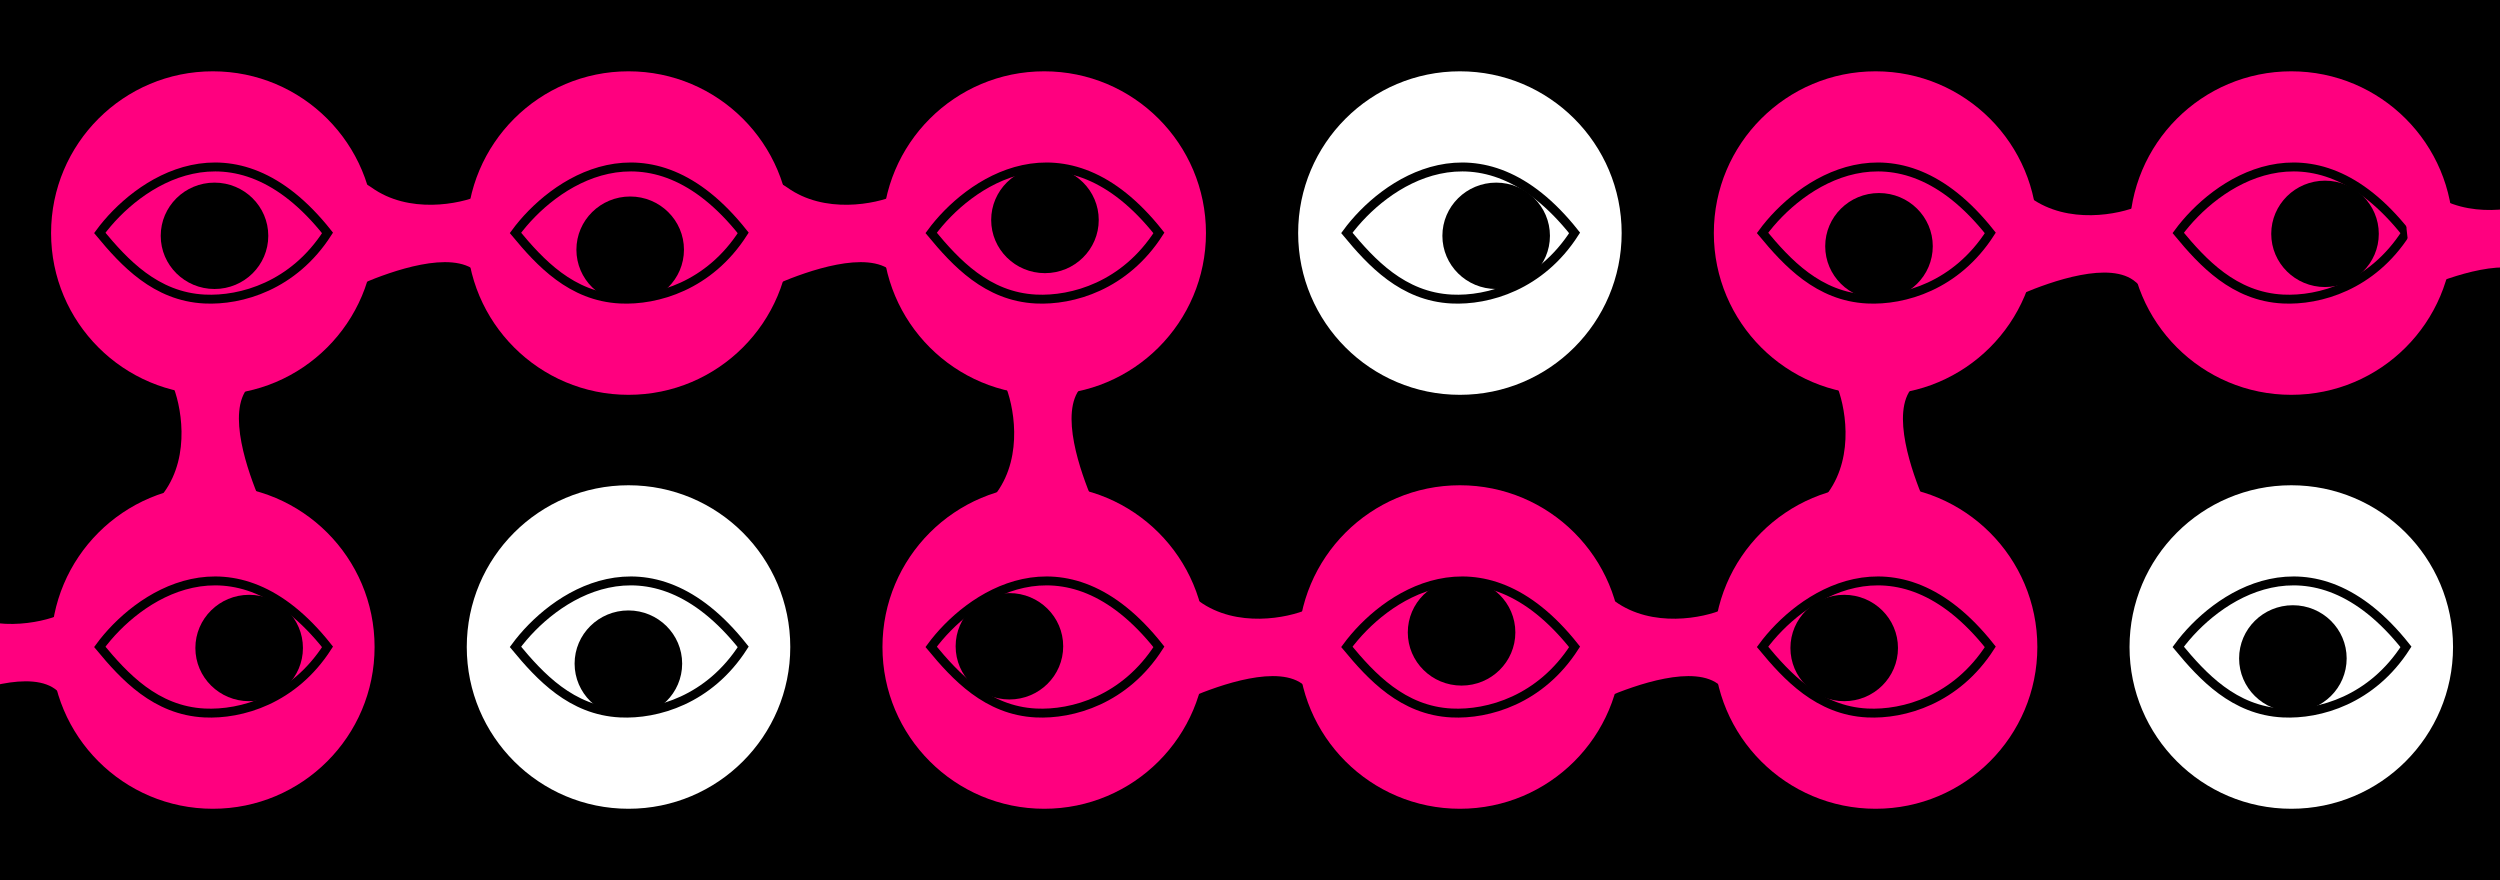 <svg width="1440" height="507" viewBox="0 0 1440 507" fill="none" xmlns="http://www.w3.org/2000/svg">
<rect x="0" y="0" width="1440" height="507" fill="#333333" stroke="none"/>
<g clip-path="url(#clip0_316_2641)">
<rect width="506.927" height="1440" transform="translate(1440) rotate(90)" fill="black"/>
<ellipse cx="122.591" cy="134.246" rx="93.17" ry="93.17" transform="rotate(-90 122.591 134.246)" fill="#FF007F"/>
<ellipse cx="122.591" cy="372.68" rx="93.17" ry="93.17" transform="rotate(-90 122.591 372.68)" fill="#FF007F"/>
<ellipse cx="362.028" cy="134.246" rx="93.17" ry="93.17" transform="rotate(-90 362.028 134.246)" fill="#FF007F"/>
<ellipse cx="362.028" cy="372.68" rx="93.17" ry="93.17" transform="rotate(-90 362.028 372.68)" fill="white"/>
<ellipse cx="601.467" cy="134.246" rx="93.17" ry="93.17" transform="rotate(-90 601.467 134.246)" fill="#FF007F"/>
<ellipse cx="601.467" cy="372.68" rx="93.17" ry="93.17" transform="rotate(-90 601.467 372.68)" fill="#FF007F"/>
<ellipse cx="840.903" cy="134.246" rx="93.17" ry="93.17" transform="rotate(-90 840.903 134.246)" fill="white"/>
<ellipse cx="840.903" cy="372.68" rx="93.17" ry="93.17" transform="rotate(-90 840.903 372.68)" fill="#FF007F"/>
<ellipse cx="1080.34" cy="134.246" rx="93.17" ry="93.17" transform="rotate(-90 1080.34 134.246)" fill="#FF007F"/>
<ellipse cx="1080.34" cy="372.68" rx="93.17" ry="93.17" transform="rotate(-90 1080.34 372.68)" fill="#FF007F"/>
<ellipse cx="1319.78" cy="134.246" rx="93.17" ry="93.17" transform="rotate(-90 1319.78 134.246)" fill="#FF007F"/>
<ellipse cx="1319.78" cy="372.68" rx="93.17" ry="93.17" transform="rotate(-90 1319.78 372.68)" fill="white"/>
<ellipse cx="123.554" cy="135.827" rx="30.977" ry="30.635" fill="black"/>
<path d="M188.654 134.164C134.161 65.364 78.493 105.497 57.471 134.164C71.574 151.188 89.622 170.839 117.8 172.244C138.864 173.294 169.062 164.708 188.654 134.164Z" stroke="black" stroke-width="5.134"/>
<ellipse cx="143.514" cy="373.247" rx="30.977" ry="30.635" fill="black"/>
<path d="M188.655 372.6C134.163 303.8 78.495 343.934 57.473 372.6C71.575 389.625 89.624 409.275 117.801 410.68C138.866 411.73 169.064 403.144 188.655 372.6Z" stroke="black" stroke-width="5.134"/>
<ellipse cx="361.947" cy="382.247" rx="30.977" ry="30.635" fill="black"/>
<path d="M428.091 372.6C373.598 303.8 317.93 343.934 296.908 372.6C311.011 389.625 329.059 409.275 357.237 410.68C378.301 411.73 408.499 403.144 428.091 372.6Z" stroke="black" stroke-width="5.134"/>
<ellipse cx="581.424" cy="372.261" rx="30.977" ry="30.635" fill="black"/>
<path d="M667.53 372.6C613.038 303.8 557.37 343.934 536.348 372.6C550.45 389.625 568.499 409.275 596.676 410.68C617.741 411.73 647.939 403.144 667.53 372.6Z" stroke="black" stroke-width="5.134"/>
<ellipse cx="841.865" cy="364.263" rx="30.977" ry="30.635" fill="black"/>
<path d="M906.968 372.6C852.475 303.8 796.807 343.934 775.785 372.6C789.888 389.625 807.936 409.275 836.114 410.68C857.178 411.73 887.376 403.144 906.968 372.6Z" stroke="black" stroke-width="5.134"/>
<ellipse cx="1320.7" cy="379.247" rx="30.977" ry="30.635" fill="black"/>
<path d="M1385.84 372.6C1331.35 303.8 1275.68 343.934 1254.66 372.6C1268.76 389.625 1286.81 409.275 1314.99 410.68C1336.05 411.73 1366.25 403.144 1385.84 372.6Z" stroke="black" stroke-width="5.134"/>
<ellipse cx="1339.21" cy="134.699" rx="30.977" ry="30.635" fill="black"/>
<path d="M1385.84 134.164C1331.35 65.364 1275.68 105.497 1254.66 134.164C1268.76 151.188 1286.81 170.839 1314.99 172.244C1336.05 173.294 1366.25 164.708 1385.84 134.164Z" stroke="black" stroke-width="5.134"/>
<ellipse cx="1082.3" cy="141.827" rx="30.977" ry="30.635" fill="black"/>
<path d="M1146.41 134.164C1091.91 65.364 1036.25 105.497 1015.22 134.164C1029.33 151.188 1047.37 170.839 1075.55 172.244C1096.62 173.294 1126.81 164.708 1146.41 134.164Z" stroke="black" stroke-width="5.134"/>
<ellipse cx="861.791" cy="135.827" rx="30.977" ry="30.635" fill="black"/>
<path d="M906.968 134.164C852.475 65.364 796.807 105.497 775.785 134.164C789.888 151.188 807.936 170.839 836.114 172.244C857.178 173.294 887.376 164.708 906.968 134.164Z" stroke="black" stroke-width="5.134"/>
<ellipse cx="601.896" cy="126.699" rx="30.977" ry="30.635" fill="black"/>
<path d="M667.53 134.164C613.038 65.364 557.37 105.497 536.348 134.164C550.45 151.188 568.499 170.839 596.676 172.244C617.741 173.294 647.939 164.708 667.53 134.164Z" stroke="black" stroke-width="5.134"/>
<ellipse cx="362.986" cy="143.822" rx="30.977" ry="30.635" fill="black"/>
<path d="M428.091 134.164C373.599 65.364 317.931 105.497 296.909 134.164C311.011 151.188 329.06 170.839 357.237 172.244C378.302 173.294 408.5 164.708 428.091 134.164Z" stroke="black" stroke-width="5.134"/>
<ellipse cx="1062.26" cy="373.247" rx="30.977" ry="30.635" fill="black"/>
<path d="M1146.41 372.6C1091.91 303.8 1036.25 343.934 1015.22 372.6C1029.33 389.625 1047.37 409.275 1075.55 410.68C1096.62 411.73 1126.81 403.144 1146.41 372.6Z" stroke="black" stroke-width="5.134"/>
<path d="M94.539 283.519C110.068 261.981 104.223 232.592 99.047 220.904L102.554 211.888C118.583 206.712 155.951 208.483 143.127 222.909C130.304 237.336 142.961 272.166 149.64 288.028C134.112 298.214 78.998 305.073 94.539 283.519Z" fill="#FF007F"/>
<path d="M574.146 283.662C589.675 262.124 583.83 232.736 578.654 221.048L582.161 212.032C598.19 206.855 635.558 208.626 622.734 223.053C609.911 237.479 622.568 272.31 629.247 288.172C613.719 298.357 558.605 305.217 574.146 283.662Z" fill="#FF007F"/>
<path d="M1053.02 283.662C1068.55 262.124 1062.7 232.736 1057.53 221.048L1061.04 212.032C1077.06 206.855 1114.43 208.626 1101.61 223.053C1088.79 237.479 1101.44 272.31 1108.12 288.172C1092.59 298.357 1037.48 305.217 1053.02 283.662Z" fill="#FF007F"/>
<path d="M1169.65 113.937C1191.19 129.466 1220.58 123.621 1232.27 118.444L1241.28 121.951C1246.46 137.981 1244.69 175.348 1230.26 162.525C1215.84 149.701 1181.01 162.359 1165.14 169.037C1154.96 153.509 1148.1 98.396 1169.65 113.937Z" fill="#FF007F"/>
<path d="M1400.07 110.931C1421.61 126.46 1451 120.615 1462.69 115.439L1471.71 118.945C1476.88 134.975 1475.11 172.342 1460.68 159.519C1446.26 146.695 1411.43 159.353 1395.56 166.032C1385.38 150.503 1378.52 95.39 1400.07 110.931Z" fill="#FF007F"/>
<path d="M-27.537 349.367C-5.999 364.896 23.39 359.051 35.078 353.875L44.094 357.382C49.27 373.411 47.499 410.779 33.073 397.955C18.646 385.132 -16.184 397.789 -32.046 404.468C-42.232 388.94 -49.091 333.827 -27.537 349.367Z" fill="#FF007F"/>
<path d="M930.215 346.361C951.753 361.89 981.141 356.045 992.829 350.869L1001.85 354.376C1007.02 370.405 1005.25 407.773 990.824 394.95C976.398 382.126 941.567 394.783 925.705 401.462C915.52 385.934 908.66 330.821 930.215 346.361Z" fill="#FF007F"/>
<path d="M690.778 346.361C712.316 361.89 741.704 356.045 753.392 350.869L762.408 354.376C767.585 370.405 765.814 407.773 751.387 394.95C736.961 382.126 702.13 394.783 686.268 401.462C676.083 385.934 669.223 330.821 690.778 346.361Z" fill="#FF007F"/>
<path d="M453.344 107.926C474.882 123.455 504.27 117.61 515.958 112.434L524.974 115.941C530.15 131.97 528.38 169.337 513.953 156.514C499.527 143.691 464.696 156.348 448.834 163.027C438.649 147.498 431.789 92.385 453.344 107.926Z" fill="#FF007F"/>
<path d="M213.905 107.926C235.443 123.455 264.831 117.61 276.519 112.434L285.535 115.941C290.711 131.97 288.941 169.337 274.514 156.514C260.088 143.691 225.257 156.348 209.395 163.027C199.21 147.498 192.35 92.385 213.905 107.926Z" fill="#FF007F"/>
</g>
<defs>
<clipPath id="clip0_316_2641">
<rect width="506.927" height="1440" fill="white" transform="translate(1440) rotate(90)"/>
</clipPath>
</defs>
</svg>
